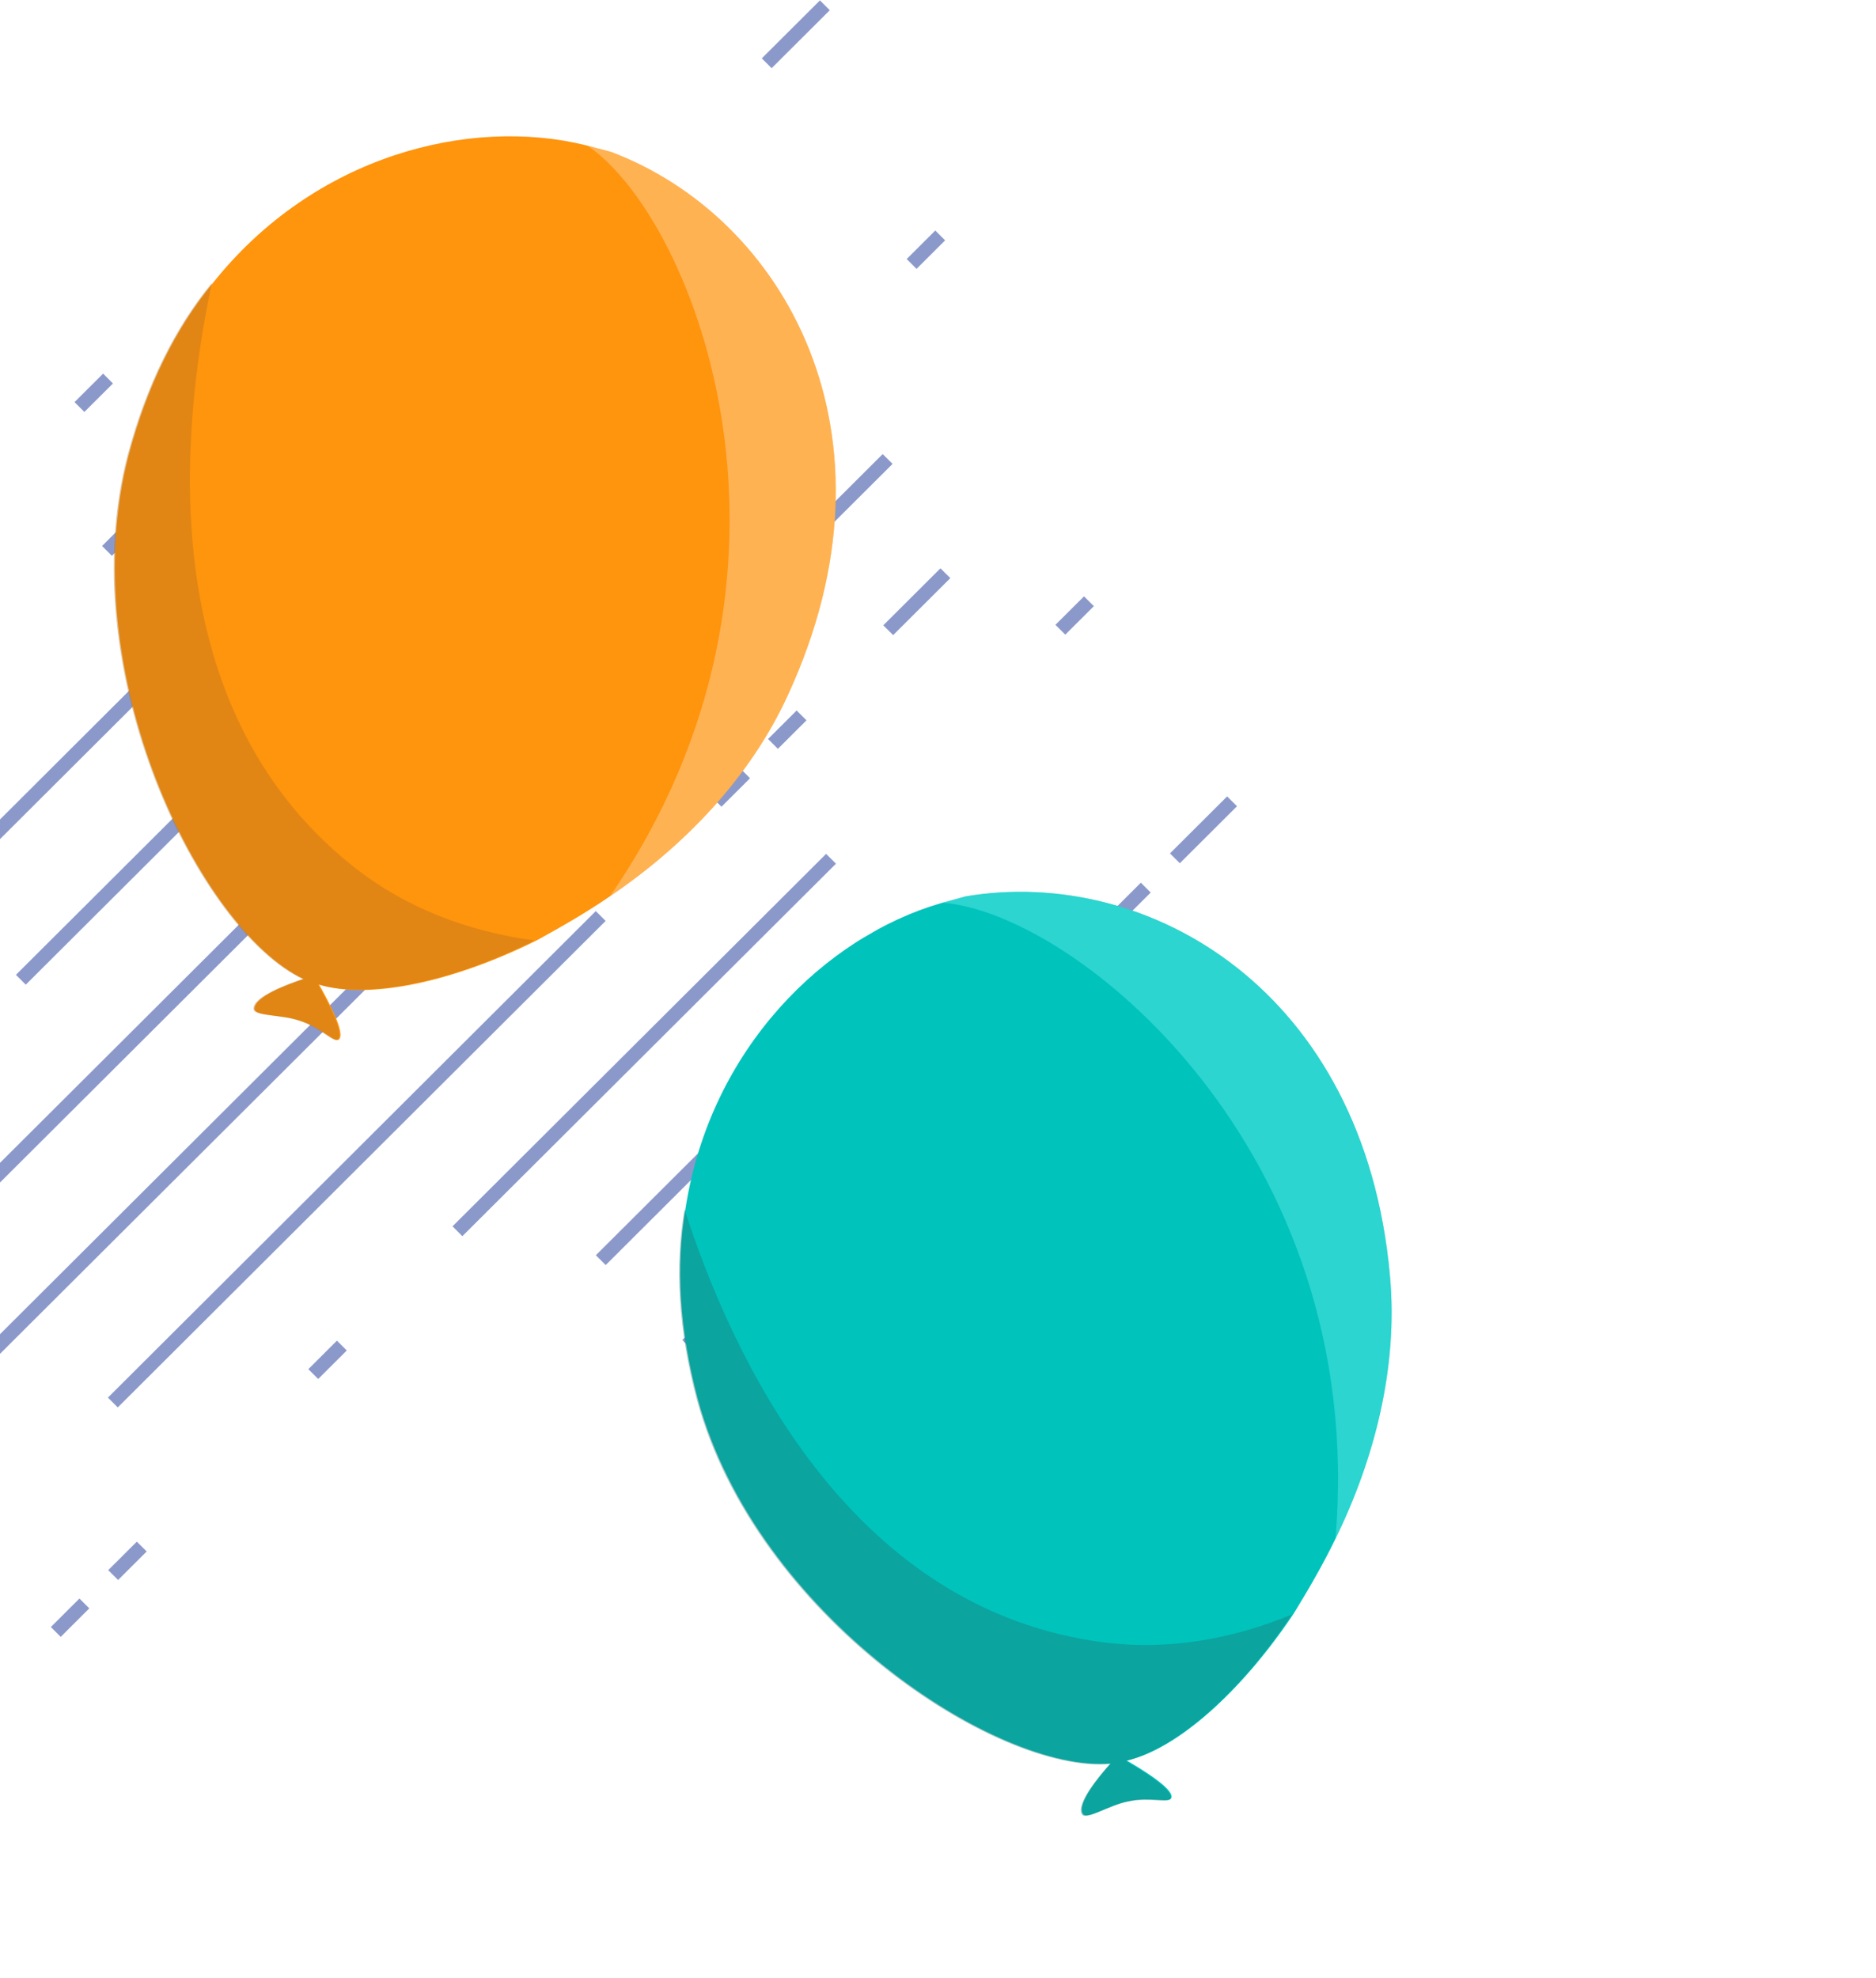 <svg width="165" height="174" viewBox="0 0 165 174" fill="none" xmlns="http://www.w3.org/2000/svg">
<g clip-path="url(#clip0)">
<path d="M118.136 120.295L115.536 122.888L116.403 123.752L119.003 121.159L118.136 120.295Z" fill="#8B99CA"/>
<path d="M105.39 117.886L102.876 120.393L103.743 121.257L106.257 118.75L105.39 117.886Z" fill="#8B99CA"/>
<path d="M100.436 107.816L82.752 125.449L83.619 126.314L101.303 108.68L100.436 107.816Z" fill="#8B99CA"/>
<path d="M80.18 128.014L77.666 130.521L78.533 131.385L81.047 128.878L80.18 128.014Z" fill="#8B99CA"/>
<path d="M108.012 85.194L105.498 87.7L106.364 88.565L108.878 86.058L108.012 85.194Z" fill="#8B99CA"/>
<path d="M95.336 97.761L72.624 120.407L73.491 121.272L96.203 98.625L95.336 97.761Z" fill="#8B99CA"/>
<path d="M107.931 70.048L102.903 75.061L103.77 75.926L108.798 70.913L107.931 70.048Z" fill="#8B99CA"/>
<path d="M100.341 77.639L95.313 82.652L96.18 83.517L101.208 78.503L100.341 77.639Z" fill="#8B99CA"/>
<path d="M90.213 87.73L87.699 90.237L88.566 91.102L91.08 88.595L90.213 87.73Z" fill="#8B99CA"/>
<path d="M85.235 92.71L60.009 117.863L60.876 118.728L86.102 93.575L85.235 92.71Z" fill="#8B99CA"/>
<path d="M82.66 80.239L52.406 110.405L53.273 111.27L83.527 81.103L82.66 80.239Z" fill="#8B99CA"/>
<path d="M95.343 52.45L92.829 54.957L93.696 55.821L96.21 53.315L95.343 52.45Z" fill="#8B99CA"/>
<path d="M72.659 75.103L39.8 107.862L40.667 108.727L73.526 75.967L72.659 75.103Z" fill="#8B99CA"/>
<path d="M29.633 117.919L27.119 120.426L27.986 121.29L30.5 118.783L29.633 117.919Z" fill="#8B99CA"/>
<path d="M12.034 135.596L9.52 138.103L10.387 138.967L12.901 136.46L12.034 135.596Z" fill="#8B99CA"/>
<path d="M6.987 140.599L4.473 143.106L5.34 143.971L7.854 141.464L6.987 140.599Z" fill="#8B99CA"/>
<path d="M82.716 49.986L77.688 54.999L78.555 55.863L83.583 50.85L82.716 49.986Z" fill="#8B99CA"/>
<path d="M70.066 62.493L67.552 65L68.419 65.864L70.933 63.357L70.066 62.493Z" fill="#8B99CA"/>
<path d="M65.104 67.584L62.59 70.091L63.457 70.955L65.971 68.449L65.104 67.584Z" fill="#8B99CA"/>
<path d="M52.401 80.135L9.491 122.927L10.358 123.791L53.268 80.999L52.401 80.135Z" fill="#8B99CA"/>
<path d="M77.636 39.938L-8.185 125.51L-7.318 126.374L78.503 40.802L77.636 39.938Z" fill="#8B99CA"/>
<path d="M82.26 20.276L79.746 22.783L80.613 23.648L83.127 21.141L82.26 20.276Z" fill="#8B99CA"/>
<path d="M61.979 40.48L-3.644 105.912L-2.777 106.776L62.846 41.344L61.979 40.48Z" fill="#8B99CA"/>
<path d="M64.501 22.731L59.473 27.744L60.34 28.608L65.368 23.595L64.501 22.731Z" fill="#8B99CA"/>
<path d="M56.976 30.323L54.462 32.83L55.328 33.694L57.843 31.188L56.976 30.323Z" fill="#8B99CA"/>
<path d="M41.796 45.464L1.4 85.743L2.267 86.608L42.663 46.328L41.796 45.464Z" fill="#8B99CA"/>
<path d="M72.116 0.034L67.001 5.134L67.868 5.998L72.983 0.898L72.116 0.034Z" fill="#8B99CA"/>
<path d="M34.263 37.906L-11.161 83.205L-10.294 84.069L35.13 38.77L34.263 37.906Z" fill="#8B99CA"/>
<path d="M26.66 30.389L8.976 48.023L9.842 48.887L27.527 31.254L26.66 30.389Z" fill="#8B99CA"/>
<path d="M9.068 32.862L6.554 35.369L7.421 36.233L9.935 33.727L9.068 32.862Z" fill="#8B99CA"/>
<g clip-path="url(#clip1)">
<path d="M69.308 61.115C65.942 68.478 60.077 74.484 53.635 78.843C51.519 80.296 49.308 81.556 47.192 82.718C39.788 86.4 32.385 87.95 28.058 86.593C28.827 87.95 30.462 90.953 29.788 91.437C29.404 91.728 28.25 90.371 26.423 89.79C24.788 89.209 22.385 89.403 22.385 88.725C22.385 87.659 25.269 86.593 26.712 86.109C17.673 81.847 6.327 59.081 11.327 39.996C12.962 33.893 15.462 28.856 18.731 24.884C27.673 13.646 41.327 10.256 51.519 12.775C52.288 12.968 52.962 13.162 53.731 13.356C68.923 19.072 79.885 38.156 69.308 61.115Z" fill="#FF940D"/>
<path opacity="0.4" d="M27.962 86.593C28.731 87.949 30.365 90.953 29.692 91.437C29.308 91.728 28.154 90.371 26.327 89.79C24.692 89.209 22.288 89.403 22.288 88.724C22.288 87.659 25.173 86.593 26.615 86.109C17.577 81.846 6.231 59.081 11.231 39.996C12.865 33.893 15.365 28.856 18.635 24.884C15.846 37.962 13.539 62.084 30.846 76.034C35.654 79.909 41.231 81.943 47 82.718C39.692 86.399 32.385 87.853 27.962 86.593Z" fill="#B4721F"/>
<path opacity="0.4" d="M69.308 61.115C65.942 68.478 60.077 74.484 53.635 78.843C73.25 50.459 61.231 19.265 51.615 12.774C52.289 12.968 52.962 13.162 53.731 13.356C68.923 19.071 79.885 38.156 69.308 61.115Z" fill="#FFE0B9"/>
</g>
<g clip-path="url(#clip2)">
<path d="M122.249 112.199C122.99 120.233 120.885 128.352 117.459 135.341C116.345 137.654 115.051 139.849 113.793 141.912C109.194 148.798 103.535 153.847 99.102 154.848C100.445 155.631 103.36 157.4 103.016 158.155C102.827 158.599 101.15 158.008 99.274 158.423C97.565 158.742 95.573 160.114 95.236 159.53C94.705 158.611 96.68 156.246 97.692 155.105C87.72 155.963 66.535 142.027 61.379 123.067C59.761 116.986 59.425 111.39 60.288 106.326C62.461 92.155 72.632 82.385 82.739 79.445C83.503 79.227 84.184 79.056 84.949 78.838C100.989 76.147 120.008 87.102 122.249 112.199Z" fill="#00C3BC"/>
<path opacity="0.4" d="M99.018 154.897C100.361 155.68 103.276 157.449 102.932 158.204C102.743 158.648 101.065 158.057 99.189 158.472C97.48 158.791 95.489 160.163 95.151 159.579C94.621 158.66 96.596 156.295 97.608 155.154C87.636 156.012 66.451 142.076 61.294 123.116C59.677 117.035 59.341 111.439 60.203 106.375C64.291 119.048 74.292 141 96.268 144.347C102.372 145.277 108.228 144.234 113.625 142.009C109.11 148.847 103.486 153.764 99.018 154.897Z" fill="#1D7673"/>
<path opacity="0.4" d="M122.248 112.199C122.989 120.233 120.884 128.353 117.459 135.341C120.368 101.035 94.403 80.171 82.821 79.397C83.502 79.227 84.183 79.056 84.948 78.838C100.988 76.147 120.007 87.102 122.248 112.199Z" fill="#6EF1EC"/>
</g>
</g>
<defs>
<clipPath id="clip0">
<rect width="165" height="174" fill="white"/>
</clipPath>
<clipPath id="clip1">
<rect width="80" height="93" fill="white" transform="translate(-3 12)"/>
</clipPath>
<clipPath id="clip2">
<rect width="80.232" height="92.576" fill="white" transform="translate(35 106.116) rotate(-30)"/>
</clipPath>
</defs>
</svg>
